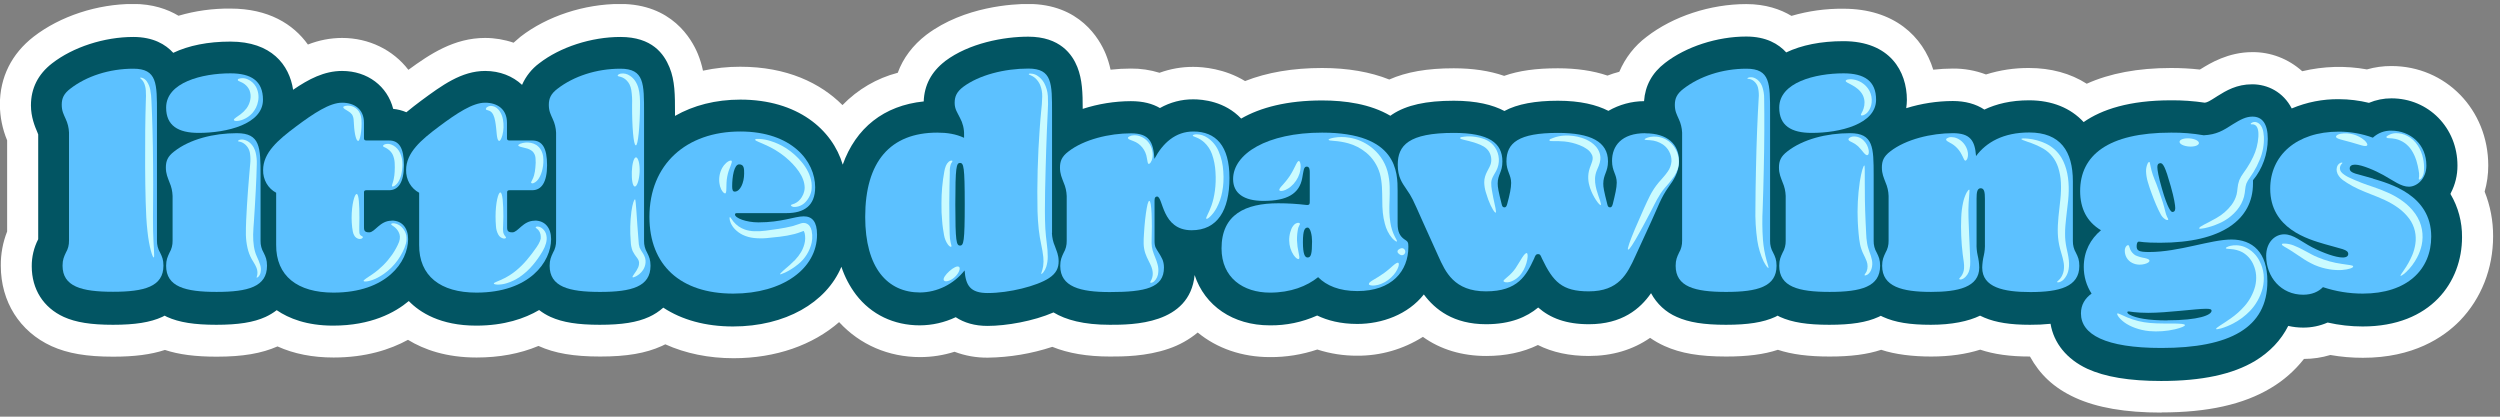 <svg width="306" height="51" viewBox="0 0 306 51" fill="none" xmlns="http://www.w3.org/2000/svg">
<rect x="0" y="0" width="306" height="51" fill="#808080" stroke="none"/>
<g clip-path="url(#clip0_53418_84070)">
<path d="M264.554 50.5C260.125 50.5 256.668 49.898 254 48.678C251.333 47.457 249.654 45.789 248.468 43.64C246.031 43.64 244.056 43.365 242.376 42.797C240.647 43.347 238.639 43.64 236.383 43.64C234.127 43.64 231.954 43.382 230.258 42.814C228.546 43.382 226.537 43.64 223.952 43.64C221.367 43.64 219.326 43.382 217.613 42.814C215.901 43.382 213.876 43.64 211.274 43.64C208.031 43.64 205.709 43.244 203.734 42.35C203.119 42.074 202.529 41.74 201.972 41.353C199.864 42.814 197.345 43.571 194.481 43.571C192.093 43.571 190.019 43.124 188.24 42.23C186.396 43.124 184.289 43.571 181.918 43.571C178.954 43.571 176.32 42.78 174.163 41.233C171.745 42.758 168.97 43.555 166.145 43.537C164.482 43.549 162.827 43.294 161.238 42.78C159.366 43.41 157.41 43.724 155.443 43.709C152.002 43.709 148.939 42.625 146.601 40.7C145.543 41.573 144.344 42.242 143.061 42.677C140.295 43.64 137.414 43.64 135.866 43.64C133.084 43.64 130.762 43.244 128.803 42.453C126.25 43.293 123.593 43.739 120.916 43.777C119.525 43.794 118.142 43.55 116.833 43.055C115.477 43.485 114.068 43.705 112.651 43.709C108.749 43.709 105.259 42.195 102.707 39.427C99.496 42.23 94.952 43.846 89.798 43.846C86.752 43.846 83.904 43.261 81.434 42.144L81.006 42.35C79.03 43.244 76.709 43.64 73.465 43.64C70.222 43.64 67.9 43.244 65.924 42.35H65.891C63.636 43.296 61.1 43.76 58.334 43.76C54.63 43.76 51.897 42.797 49.937 41.594C47.764 42.78 44.784 43.76 40.832 43.76C38.28 43.76 35.975 43.313 33.967 42.402C32.007 43.261 29.719 43.657 26.524 43.657C23.923 43.657 21.898 43.399 20.186 42.832C18.473 43.399 16.448 43.657 13.847 43.657C10.603 43.657 8.282 43.261 6.306 42.367C2.404 40.579 0.099 36.917 0.099 32.532C0.083 31.094 0.346 29.667 0.873 28.337V17.178C0.3 15.799 -0.003 14.314 -0.016 12.811C-0.016 9.458 1.416 6.587 4.116 4.489C7.36 1.979 11.92 0.483 16.317 0.483C18.687 0.483 20.498 1.119 21.849 1.927C23.916 1.322 26.056 1.026 28.204 1.05C32.847 1.05 35.893 2.942 37.688 5.452C39.024 4.922 40.44 4.648 41.87 4.644C45.179 4.644 48.126 6.123 49.987 8.547C52.621 6.621 55.585 4.644 59.371 4.644C60.557 4.644 61.736 4.841 62.862 5.228C63.136 4.976 63.422 4.73 63.718 4.489C66.962 1.979 71.522 0.483 75.918 0.483C82.225 0.483 84.661 4.764 85.419 6.604C85.689 7.264 85.899 7.949 86.044 8.65C87.545 8.326 89.073 8.165 90.605 8.169C96.318 8.169 100.418 10.163 103.118 12.863C104.993 10.934 107.331 9.568 109.885 8.908C110.544 7.103 111.729 5.538 113.376 4.266L113.425 4.231C118.052 0.758 124.094 0.483 125.839 0.483C132.145 0.483 134.582 4.764 135.339 6.604C135.592 7.226 135.791 7.87 135.932 8.53C136.758 8.437 137.588 8.391 138.418 8.392C139.605 8.382 140.787 8.555 141.925 8.908C143.253 8.423 144.651 8.179 146.058 8.186C147.26 8.186 149.878 8.392 152.397 9.922C155.097 8.856 158.258 8.323 161.831 8.323C164.959 8.323 167.725 8.805 170.047 9.733C172.138 8.805 174.69 8.358 177.934 8.358C180.255 8.358 182.33 8.667 184.108 9.286C185.902 8.65 188.01 8.358 190.677 8.358C192.949 8.358 194.991 8.65 196.753 9.252C197.226 9.067 197.71 8.912 198.202 8.788C198.931 7.075 200.085 5.597 201.544 4.506C204.787 1.996 209.348 0.5 213.744 0.5C216.115 0.5 217.926 1.136 219.276 1.944C221.344 1.339 223.484 1.044 225.632 1.068C231.822 1.068 235.362 4.438 236.63 8.53C237.423 8.44 238.22 8.395 239.017 8.392C240.403 8.377 241.781 8.622 243.084 9.114C244.793 8.577 246.569 8.31 248.353 8.323C251.02 8.323 253.424 8.977 255.416 10.249C258.232 8.977 261.689 8.323 265.723 8.323C266.905 8.321 268.087 8.384 269.263 8.512L269.411 8.427C270.498 7.756 272.721 6.38 275.684 6.38C277.924 6.36 280.095 7.192 281.793 8.719C284.392 8.097 287.084 8.021 289.712 8.495C290.689 8.217 291.697 8.078 292.709 8.083C299.36 8.083 304.563 13.43 304.563 20.256C304.566 21.339 304.416 22.416 304.119 23.454C304.813 25.185 305.166 27.045 305.156 28.922C305.156 32.876 303.707 36.539 301.106 39.238C299.08 41.319 295.376 43.794 289.218 43.794C287.883 43.796 286.55 43.681 285.234 43.451C284.185 43.769 283.099 43.931 282.007 43.932C280.877 45.368 279.504 46.574 277.956 47.491C274.614 49.503 270.218 50.483 264.554 50.483" fill="white"/>
<path d="M299.97 23.643C300.518 22.607 300.801 21.44 300.793 20.256C300.793 15.648 297.253 12.037 292.709 12.037C291.767 12.034 290.833 12.22 289.959 12.588C288.761 12.296 287.535 12.146 286.304 12.14C284.319 12.114 282.349 12.499 280.508 13.275C279.471 11.264 277.561 10.318 275.668 10.318C273.774 10.318 272.507 11.074 271.354 11.796L271.305 11.831C270.448 12.381 270.201 12.519 269.872 12.57C268.498 12.364 267.111 12.266 265.723 12.278C260.635 12.278 257.26 13.396 255.038 14.943C253.457 13.224 251.168 12.278 248.353 12.278C246.13 12.278 244.336 12.725 242.887 13.413C241.849 12.725 240.549 12.364 239.017 12.364C237.088 12.372 235.17 12.668 233.321 13.241C233.372 12.905 233.399 12.566 233.403 12.226C233.403 8.753 231.361 5.039 225.632 5.039C222.882 5.039 220.511 5.521 218.634 6.415C217.696 5.383 216.181 4.472 213.744 4.472C210.188 4.472 206.368 5.71 203.8 7.704C202.202 8.925 201.363 10.507 201.231 12.381C199.705 12.391 198.205 12.799 196.868 13.568C195.419 12.828 193.427 12.33 190.694 12.33C187.961 12.33 185.721 12.725 184.141 13.585C182.708 12.828 180.716 12.33 177.95 12.33C174.542 12.33 172.154 12.863 170.426 13.997L170.179 14.169C167.725 12.725 164.647 12.295 161.831 12.295C157.55 12.295 154.274 13.155 151.919 14.513C149.927 12.398 147.21 12.158 146.058 12.158C144.633 12.149 143.228 12.516 141.975 13.224C141.069 12.691 139.917 12.381 138.418 12.381C136.42 12.391 134.433 12.71 132.524 13.327C132.524 11.401 132.475 9.733 131.865 8.203C131.256 6.673 129.758 4.489 125.856 4.489C122.859 4.489 118.611 5.28 115.681 7.481L115.648 7.515C114.001 8.788 113.129 10.438 113.063 12.415C108.189 12.914 104.748 15.665 103.151 20.153C101.867 15.854 97.619 12.192 90.621 12.192C87.592 12.192 84.875 12.897 82.62 14.187V13.757C82.62 11.676 82.62 9.871 81.945 8.237C81.269 6.604 79.837 4.524 75.935 4.524C72.379 4.524 68.559 5.761 65.99 7.756C65.085 8.427 64.364 9.334 63.899 10.387C62.763 9.321 61.183 8.684 59.388 8.684C56.474 8.684 54.086 10.455 51.518 12.347C50.991 12.742 50.382 13.206 49.74 13.739C49.225 13.518 48.681 13.379 48.126 13.327C47.418 10.559 44.998 8.684 41.87 8.684C39.68 8.684 37.786 9.682 35.877 10.988C35.416 7.945 33.226 5.091 28.204 5.091C25.454 5.091 23.083 5.572 21.206 6.466C20.268 5.435 18.753 4.524 16.317 4.524C12.76 4.524 8.94 5.761 6.372 7.756C4.659 9.08 3.787 10.816 3.787 12.897C3.787 14.324 4.264 15.476 4.577 16.198L4.676 16.456V29.283C4.148 30.301 3.876 31.443 3.886 32.601C3.886 35.404 5.318 37.656 7.804 38.791C9.286 39.462 11.147 39.754 13.83 39.754C16.514 39.754 18.391 39.462 19.856 38.791L20.153 38.636L20.449 38.791C21.931 39.462 23.791 39.754 26.475 39.754C29.159 39.754 31.036 39.462 32.501 38.791C32.984 38.569 33.443 38.293 33.868 37.966C35.35 38.98 37.556 39.857 40.767 39.857C45.426 39.857 48.357 38.258 50.036 36.848C51.386 38.241 53.905 39.857 58.285 39.857C61.742 39.857 64.229 38.98 65.99 37.949C66.425 38.284 66.894 38.566 67.39 38.791C68.872 39.462 70.732 39.754 73.416 39.754C76.1 39.754 77.977 39.462 79.442 38.791C80.074 38.505 80.662 38.122 81.187 37.656C83.459 39.152 86.357 39.96 89.716 39.96C96.121 39.96 101.142 37.054 102.986 32.653C103.396 33.891 104.003 35.047 104.781 36.074C106.642 38.499 109.408 39.823 112.585 39.823C114.102 39.817 115.599 39.477 116.981 38.825C118.019 39.513 119.319 39.891 120.867 39.891C123.189 39.891 126.498 39.307 128.951 38.241C130.449 39.152 132.639 39.754 135.833 39.754C138.567 39.754 145.613 39.754 146.223 33.667C147.457 37.416 150.899 39.823 155.426 39.823C157.418 39.849 159.392 39.439 161.222 38.619C162.473 39.221 164.087 39.651 166.128 39.651C169.158 39.651 172.336 38.499 174.278 36.04C175.645 37.88 177.901 39.685 181.902 39.685C184.882 39.685 186.874 38.808 188.273 37.639C189.739 38.929 191.682 39.685 194.481 39.685C198.531 39.685 200.754 37.811 202.087 35.885C202.793 37.195 203.901 38.219 205.232 38.791C206.714 39.462 208.574 39.754 211.258 39.754C213.942 39.754 215.819 39.462 217.284 38.791L217.58 38.636L217.877 38.791C219.359 39.462 221.219 39.754 223.903 39.754C226.587 39.754 228.464 39.462 229.929 38.791L230.209 38.654L230.489 38.791C231.971 39.462 233.765 39.754 236.334 39.754C238.902 39.754 240.944 39.324 242.36 38.636L242.887 38.877C244.303 39.479 246.081 39.754 248.468 39.754C249.309 39.76 250.15 39.72 250.987 39.633C251.382 42.006 252.979 43.966 255.482 45.136C257.655 46.133 260.619 46.632 264.521 46.632C269.51 46.632 273.28 45.823 276.03 44.173C277.841 43.072 279.208 41.628 280.08 39.891C280.675 40.027 281.282 40.096 281.891 40.098C282.925 40.106 283.95 39.895 284.904 39.479C286.311 39.798 287.746 39.96 289.185 39.96C297.582 39.96 301.353 34.475 301.353 29.042C301.375 27.172 300.884 25.334 299.937 23.746" fill="#025563"/>
<path d="M19.214 29.472V13.825C19.214 10.232 19.247 8.409 16.316 8.409C13.386 8.409 10.587 9.321 8.611 10.851C7.821 11.453 7.557 12.02 7.557 12.811C7.557 13.602 7.788 13.98 8.035 14.548C8.282 15.067 8.423 15.636 8.446 16.215V29.455C8.458 29.97 8.327 30.478 8.068 30.916C7.837 31.415 7.656 31.776 7.656 32.515C7.656 35.077 9.978 35.713 13.83 35.713C17.683 35.713 20.005 35.077 20.005 32.515C20.005 31.776 19.84 31.415 19.593 30.916C19.334 30.478 19.203 29.97 19.214 29.455" fill="#5CC1FF"/>
<path d="M31.892 29.472V21.459C31.892 18.038 31.859 16.301 28.994 16.301C26.129 16.301 23.232 17.041 21.322 18.537C20.531 19.138 20.301 19.706 20.301 20.497C20.301 21.288 20.531 21.735 20.745 22.319C20.978 22.843 21.107 23.41 21.124 23.987V29.472C21.136 29.987 21.004 30.495 20.745 30.933C20.515 31.432 20.334 31.793 20.334 32.532C20.334 35.094 22.655 35.73 26.508 35.73C30.361 35.73 32.682 35.094 32.682 32.532C32.682 31.793 32.518 31.432 32.271 30.933C32.012 30.495 31.88 29.987 31.892 29.472Z" fill="#5CC1FF"/>
<path d="M24.318 16.267C27.759 16.267 32.188 15.201 32.188 12.209C32.188 9.888 30.723 8.977 28.204 8.977C24.763 8.977 20.334 10.077 20.334 13.172C20.334 15.373 21.799 16.267 24.318 16.267Z" fill="#5CC1FF"/>
<path d="M47.929 27.013C46.496 27.013 45.887 28.44 45.196 28.44C44.504 28.44 44.553 28.114 44.553 27.581V23.523C44.553 23.351 44.652 23.282 44.866 23.282H47.632C48.752 23.282 49.443 22.319 49.443 20.222C49.443 18.124 48.851 17.195 47.632 17.195H44.866C44.669 17.195 44.553 17.127 44.553 16.955V15.029C44.553 13.361 43.368 12.57 41.87 12.57C40.371 12.57 38.428 13.843 36.222 15.493C34.016 17.144 32.205 18.691 32.205 20.823C32.193 21.395 32.337 21.959 32.62 22.449C32.903 22.939 33.312 23.335 33.802 23.592V29.953C33.769 33.788 36.42 35.816 40.816 35.816C47.352 35.816 49.954 32.017 49.954 29.266C49.954 27.942 49.246 26.996 47.945 26.996" fill="#5CC1FF"/>
<path d="M65.447 27.013C64.015 27.013 63.405 28.44 62.714 28.44C62.022 28.44 62.072 28.114 62.072 27.581V23.523C62.072 23.351 62.171 23.282 62.385 23.282H65.151C66.27 23.282 66.962 22.319 66.962 20.222C66.962 18.124 66.385 17.195 65.151 17.195H62.368C62.171 17.195 62.055 17.127 62.055 16.955V15.029C62.055 13.361 60.87 12.57 59.372 12.57C57.873 12.57 55.931 13.843 53.724 15.493C51.518 17.144 49.707 18.691 49.707 20.823C49.695 21.395 49.839 21.959 50.122 22.449C50.404 22.939 50.814 23.335 51.304 23.592V29.953C51.271 33.788 53.922 35.816 58.318 35.816C64.854 35.816 67.456 32.017 67.456 29.266C67.456 27.942 66.748 26.996 65.447 26.996" fill="#5CC1FF"/>
<path d="M78.833 29.472V13.825C78.833 10.232 78.866 8.409 75.935 8.409C73.004 8.409 70.205 9.338 68.23 10.868C67.439 11.47 67.176 12.037 67.176 12.828C67.176 13.619 67.406 13.998 67.653 14.565C67.901 15.085 68.041 15.653 68.065 16.233V29.472C68.077 29.987 67.945 30.495 67.686 30.933C67.456 31.432 67.275 31.793 67.275 32.532C67.275 35.094 69.596 35.731 73.449 35.731C77.302 35.731 79.623 35.094 79.623 32.532C79.623 31.793 79.458 31.432 79.211 30.933C78.953 30.495 78.821 29.987 78.833 29.472Z" fill="#5CC1FF"/>
<path d="M98.376 26.48C97.257 26.48 95.692 27.219 92.828 27.219C91.329 27.219 89.963 26.686 89.963 26.257C89.963 26.119 90.062 26.085 90.243 26.085H96.269C98.409 26.085 99.776 25.191 99.776 22.921C99.776 19.757 96.944 16.095 90.605 16.095C84.003 16.095 79.491 20.118 79.491 26.549C79.491 32.446 83.278 35.937 89.749 35.937C95.808 35.937 100.006 32.876 100.006 28.715C100.006 27.151 99.43 26.48 98.376 26.48ZM89.617 22.818C89.617 21.649 89.848 20.118 90.473 20.118C91.099 20.118 91.082 20.686 91.082 21.253C91.082 22.354 90.605 23.454 89.93 23.454C89.683 23.454 89.617 23.213 89.617 22.818Z" fill="#5CC1FF"/>
<path d="M128.77 28.509V13.808C128.77 10.215 128.803 8.392 125.872 8.392C122.942 8.392 119.846 9.183 117.903 10.627C117.113 11.229 116.85 11.796 116.85 12.587C116.85 13.378 117.195 13.791 117.492 14.41C117.845 15.046 118.022 15.773 118.002 16.508V16.869C117.014 16.404 115.928 16.233 114.726 16.233C108.963 16.233 105.901 19.792 105.901 26.549C105.901 32.807 108.634 35.799 112.618 35.799C113.66 35.788 114.686 35.541 115.627 35.075C116.568 34.609 117.401 33.935 118.068 33.1C118.2 34.957 118.776 35.868 120.9 35.868C123.518 35.868 126.926 35.008 128.391 34.045C129.313 33.444 129.577 32.773 129.577 31.982C129.577 31.191 129.33 30.744 129.132 30.16C128.9 29.636 128.771 29.069 128.754 28.492L128.77 28.509ZM117.508 30.056C117.064 30.056 116.932 29.592 116.932 25.001C116.932 20.411 117.064 19.946 117.508 19.946C117.953 19.946 118.084 20.411 118.084 25.001C118.084 29.592 117.953 30.056 117.508 30.056Z" fill="#5CC1FF"/>
<path d="M146.074 16.095C143.868 16.095 142.32 17.522 141.3 19.448C141.168 17.35 140.658 16.319 138.435 16.319C135.817 16.319 132.672 17.058 130.762 18.554C129.972 19.155 129.741 19.723 129.741 20.514C129.741 21.305 129.972 21.752 130.186 22.336C130.419 22.86 130.547 23.427 130.565 24.004V29.489C130.576 30.004 130.445 30.512 130.186 30.951C129.955 31.449 129.774 31.81 129.774 32.55C129.774 35.111 132.228 35.748 135.833 35.748C140.229 35.748 142.469 35.215 142.469 32.756C142.469 31.896 142.156 31.483 141.826 30.933C141.497 30.383 141.316 30.263 141.316 29.472V24.52C141.316 24.159 141.448 24.056 141.629 24.056C142.386 24.056 142.172 28.182 145.86 28.182C149.022 28.182 150.487 25.724 150.487 21.786C150.487 17.849 148.824 16.095 146.058 16.095" fill="#5CC1FF"/>
<path d="M171.924 29.317C171.315 28.887 171.068 28.354 171.068 27.357V23.385C171.068 21.116 171.068 16.233 161.831 16.233C155.081 16.233 150.931 18.829 150.931 21.924C150.931 23.626 152.199 24.589 154.652 24.589C157.517 24.589 159.049 23.729 159.394 21.786C159.559 20.927 159.559 20.394 159.938 20.394C160.316 20.394 160.316 20.823 160.316 21.184V24.589C160.316 24.95 160.316 25.122 159.905 25.087C158.762 24.95 157.613 24.881 156.464 24.881C152.446 24.881 149.516 26.239 149.516 30.401C149.516 33.994 152.166 35.817 155.443 35.817C157.995 35.817 159.971 35.026 161.337 33.925C162.358 34.957 163.922 35.627 166.145 35.627C170.376 35.627 172.385 33.169 172.385 30.211C172.385 29.644 172.319 29.575 171.94 29.317H171.924ZM160.053 31.518C159.707 31.518 159.477 31.088 159.477 29.627C159.477 28.165 159.707 27.856 160.053 27.856C160.399 27.856 160.596 28.819 160.596 29.524C160.596 31.088 160.465 31.518 160.053 31.518Z" fill="#5CC1FF"/>
<path d="M201.396 16.301C198.465 16.301 197.313 17.866 197.313 19.688C197.313 20.978 197.889 21.322 197.889 22.354C197.889 22.99 197.691 23.815 197.411 24.95C197.345 25.191 197.28 25.38 197.066 25.38C196.852 25.38 196.786 25.242 196.72 24.95C196.308 23.316 196.242 22.921 196.242 22.491C196.242 21.356 196.819 21.03 196.819 19.757C196.819 17.333 194.678 16.267 190.694 16.267C185.886 16.267 184.388 17.47 184.388 19.757C184.388 20.961 184.964 21.391 184.964 22.388C184.964 22.99 184.799 23.815 184.487 24.95C184.421 25.191 184.355 25.38 184.141 25.38C183.927 25.38 183.861 25.242 183.795 24.95C183.416 23.454 183.318 22.921 183.318 22.457C183.318 21.356 183.894 21.098 183.894 19.757C183.894 17.488 182.231 16.267 177.934 16.267C172.418 16.267 171.084 17.797 171.084 20.153C171.084 21.683 171.628 22.388 172.138 23.144C172.846 24.176 172.846 24.21 174.147 27.133L176.057 31.363C176.913 33.255 177.967 35.662 181.885 35.662C185.804 35.662 186.825 33.702 187.78 31.638C187.911 31.311 187.977 31.105 188.257 31.105C188.537 31.105 188.57 31.277 188.734 31.638C190.101 34.492 191.188 35.662 194.464 35.662C198.136 35.662 199.173 33.53 200.161 31.363L202.104 27.133C202.96 25.276 203.289 24.21 204.244 22.869C204.82 22.078 205.512 21.098 205.512 19.706C205.512 17.642 204.08 16.318 201.396 16.318" fill="#5CC1FF"/>
<path d="M216.658 29.472V13.825C216.658 10.232 216.691 8.409 213.761 8.409C210.83 8.409 208.031 9.338 206.055 10.868C205.265 11.47 205.001 12.037 205.001 12.828C205.001 13.619 205.232 13.998 205.479 14.565C205.726 15.085 205.867 15.653 205.891 16.233V29.472C205.902 29.987 205.771 30.495 205.512 30.933C205.281 31.432 205.1 31.793 205.1 32.532C205.1 35.094 207.422 35.731 211.274 35.731C215.127 35.731 217.449 35.094 217.449 32.532C217.449 31.793 217.284 31.432 217.037 30.933C216.778 30.495 216.647 29.987 216.658 29.472Z" fill="#5CC1FF"/>
<path d="M229.336 29.472V21.459C229.336 18.038 229.303 16.301 226.438 16.301C223.574 16.301 220.676 17.041 218.766 18.537C217.976 19.138 217.745 19.706 217.745 20.497C217.745 21.288 217.976 21.735 218.19 22.319C218.422 22.843 218.551 23.41 218.568 23.987V29.472C218.58 29.987 218.449 30.495 218.19 30.933C217.959 31.432 217.778 31.793 217.778 32.532C217.778 35.094 220.1 35.73 223.952 35.73C227.805 35.73 230.127 35.094 230.127 32.532C230.127 31.793 229.962 31.432 229.715 30.933C229.456 30.495 229.325 29.987 229.336 29.472Z" fill="#5CC1FF"/>
<path d="M221.762 16.267C225.204 16.267 229.633 15.201 229.633 12.209C229.633 9.888 228.167 8.977 225.648 8.977C222.207 8.977 217.778 10.077 217.778 13.172C217.778 15.373 219.243 16.267 221.762 16.267Z" fill="#5CC1FF"/>
<path d="M253.72 29.472V22.199C253.72 18.502 252.189 16.215 248.369 16.215C245.208 16.215 243.117 17.419 241.866 19.104C241.734 17.213 241.158 16.301 239.034 16.301C236.416 16.301 233.271 17.041 231.361 18.537C230.571 19.138 230.341 19.706 230.341 20.497C230.341 21.288 230.571 21.735 230.785 22.319C231.018 22.843 231.147 23.41 231.164 23.987V29.472C231.176 29.987 231.044 30.495 230.785 30.933C230.555 31.432 230.374 31.793 230.374 32.532C230.374 35.094 232.827 35.73 236.367 35.73C239.643 35.73 242.261 35.163 242.261 32.739C242.249 32.234 242.183 31.732 242.063 31.243C241.957 30.764 241.912 30.273 241.932 29.781V24.314C241.932 23.574 241.998 23.041 242.442 23.041C242.887 23.041 242.953 23.574 242.953 24.314V29.799C242.972 30.29 242.928 30.781 242.821 31.26C242.702 31.749 242.636 32.251 242.623 32.756C242.623 35.18 245.241 35.748 248.518 35.748C252.058 35.748 254.511 35.111 254.511 32.55C254.511 31.81 254.346 31.449 254.099 30.951C253.84 30.512 253.709 30.004 253.72 29.489" fill="#5CC1FF"/>
<path d="M273.132 29.317C270.58 29.317 266.694 30.847 263.056 30.847C261.788 30.847 261.525 30.675 261.525 30.142C261.525 29.971 261.557 29.575 261.804 29.575C262.051 29.575 262.348 29.713 264.389 29.713C271.98 29.713 275.766 26.858 275.766 22.457V22.061C276.928 20.656 277.57 18.863 277.578 17.006C277.578 15.149 276.903 14.273 275.701 14.273C274.91 14.273 274.235 14.633 273.313 15.201C272.095 15.992 271.305 16.473 269.74 16.559C268.424 16.329 267.091 16.22 265.756 16.233C257.985 16.233 254.609 19.035 254.609 23.385C254.609 25.517 255.433 27.151 257.161 28.182C255.894 29.248 255.054 30.744 255.054 32.67C255.049 33.835 255.382 34.974 256.009 35.937C255.219 36.504 254.708 37.295 254.708 38.361C254.708 40.923 257.672 42.591 264.554 42.591C272.902 42.591 277.528 40.132 277.528 34.441C277.528 30.882 275.717 29.317 273.132 29.317ZM264.406 19.964C264.752 19.964 265.015 20.359 265.707 22.818C266.118 24.279 266.25 25.122 266.25 25.483C266.25 25.844 266.085 25.947 265.904 25.947C265.723 25.947 265.328 25.517 264.636 23.145C264.192 21.614 264.06 20.789 264.06 20.445C264.06 20.101 264.192 19.981 264.406 19.981V19.964ZM265.328 39.221C262.875 39.221 261.475 38.929 260.734 38.55C260.454 38.413 260.388 38.31 260.388 38.224C260.388 38.138 260.454 38.12 260.553 38.12C260.652 38.12 261.409 38.292 262.94 38.292C265.295 38.292 268.769 37.794 270.02 37.794C270.531 37.794 270.695 37.863 270.695 38.035C270.695 38.568 269.098 39.204 265.311 39.204" fill="#5CC1FF"/>
<path d="M290.47 21.855C288.494 21.253 287.605 21.253 287.605 20.617C287.605 20.325 287.835 20.153 288.247 20.153C289.103 20.153 290.766 20.892 291.721 21.425C292.989 22.13 293.894 22.852 294.849 22.852C295.804 22.852 296.99 21.924 296.99 20.256C296.99 17.694 295.047 15.992 292.692 15.992C291.863 15.97 291.057 16.277 290.437 16.852C289.103 16.365 287.7 16.115 286.288 16.112C281.035 16.112 277.874 19.07 277.874 23.093C277.874 28.01 282.534 29.283 284.559 29.884C286.584 30.486 287.424 30.521 287.424 31.088C287.424 31.329 287.226 31.518 286.749 31.518C285.925 31.518 284.394 30.985 283.027 30.28C281.661 29.575 280.739 28.681 279.586 28.681C278.434 28.681 277.38 29.678 277.38 31.312C277.38 33.942 279.224 36.074 281.908 36.074C282.962 36.074 283.785 35.713 284.328 35.146C285.904 35.671 287.548 35.938 289.202 35.937C294.652 35.937 297.582 32.979 297.582 28.956C297.582 23.832 292.445 22.474 290.47 21.872" fill="#5CC1FF"/>
<path d="M18.803 31.501C18.687 31.535 18.259 30.314 18.045 28.268C17.93 27.254 17.864 26.033 17.831 24.692C17.798 23.351 17.765 21.872 17.765 20.325C17.749 17.23 17.782 14.427 17.848 12.398C17.876 11.957 17.876 11.515 17.848 11.074C17.829 10.76 17.757 10.451 17.634 10.163C17.558 9.985 17.446 9.826 17.304 9.699C17.206 9.613 17.14 9.561 17.156 9.527C17.173 9.493 17.255 9.475 17.403 9.527C17.629 9.604 17.826 9.754 17.963 9.957C18.176 10.264 18.322 10.616 18.391 10.988C18.48 11.453 18.529 11.925 18.539 12.398C18.638 14.427 18.72 17.23 18.737 20.325C18.753 21.872 18.753 23.351 18.737 24.692C18.72 26.033 18.72 27.237 18.737 28.234C18.786 30.246 18.951 31.484 18.819 31.518" fill="#CAFBFF"/>
<path d="M28.632 14.668C28.599 14.53 28.978 14.341 29.455 13.98C29.727 13.775 29.971 13.532 30.18 13.258C30.413 12.94 30.571 12.569 30.641 12.175C30.714 11.8 30.679 11.412 30.542 11.057C30.412 10.764 30.214 10.51 29.966 10.318C29.521 9.974 29.126 9.957 29.11 9.802C29.093 9.647 29.192 9.647 29.406 9.596C29.705 9.536 30.015 9.572 30.295 9.699C30.729 9.881 31.094 10.207 31.332 10.627C31.615 11.155 31.708 11.771 31.596 12.364C31.497 12.934 31.239 13.46 30.855 13.877C30.552 14.2 30.188 14.452 29.785 14.617C29.523 14.73 29.244 14.794 28.961 14.806C28.764 14.806 28.648 14.754 28.632 14.702" fill="#CAFBFF"/>
<path d="M31.415 33.994C31.365 33.942 31.53 33.736 31.513 33.34C31.503 33.094 31.441 32.854 31.332 32.636C31.217 32.361 31.019 32.085 30.805 31.707C30.572 31.283 30.4 30.825 30.295 30.349C30.175 29.819 30.109 29.277 30.097 28.733C30.081 28.165 30.114 27.581 30.13 26.979L30.229 25.139C30.311 23.884 30.394 22.68 30.492 21.597L30.624 20.067C30.669 19.655 30.663 19.239 30.608 18.829C30.575 18.549 30.479 18.281 30.327 18.048C30.175 17.815 29.972 17.622 29.735 17.488C29.602 17.412 29.457 17.36 29.307 17.333C29.192 17.316 29.126 17.299 29.126 17.264C29.126 17.23 29.175 17.178 29.291 17.127C29.477 17.063 29.677 17.057 29.867 17.109C30.169 17.18 30.448 17.335 30.674 17.556C30.815 17.693 30.937 17.849 31.036 18.021C31.143 18.215 31.226 18.423 31.283 18.64C31.399 19.111 31.449 19.598 31.431 20.084C31.415 20.583 31.398 21.098 31.382 21.649C31.332 22.732 31.283 23.935 31.201 25.191L31.085 27.03C31.036 27.615 31.003 28.182 30.986 28.698C30.97 29.747 31.102 30.658 31.415 31.346C31.581 31.691 31.724 32.047 31.843 32.412C31.939 32.717 31.956 33.043 31.892 33.358C31.852 33.561 31.755 33.746 31.612 33.891C31.513 33.977 31.431 33.994 31.415 33.977" fill="#CAFBFF"/>
<path d="M43.812 17.23C43.681 17.23 43.566 16.938 43.467 16.473C43.414 16.2 43.376 15.925 43.352 15.648C43.319 15.338 43.319 14.977 43.286 14.685C43.276 14.448 43.208 14.217 43.088 14.014C42.962 13.851 42.805 13.716 42.627 13.619L42.182 13.344C42.067 13.258 42.018 13.189 42.018 13.12C42.018 13.052 42.1 13 42.248 12.966C42.443 12.922 42.644 12.916 42.841 12.948C43.175 12.998 43.485 13.154 43.73 13.396C43.888 13.556 44.011 13.749 44.092 13.963C44.17 14.167 44.22 14.381 44.241 14.599C44.258 14.788 44.263 14.977 44.257 15.166C44.257 15.338 44.241 15.493 44.241 15.665C44.221 15.942 44.188 16.217 44.142 16.49C44.059 16.972 43.944 17.264 43.812 17.264" fill="#CAFBFF"/>
<path d="M47.995 22.818C47.912 22.698 48.093 22.422 48.192 21.924C48.254 21.63 48.292 21.331 48.307 21.03C48.33 20.658 48.33 20.284 48.307 19.912C48.288 19.579 48.21 19.253 48.077 18.949C47.963 18.714 47.8 18.508 47.599 18.348C47.459 18.228 47.304 18.13 47.138 18.055C47.007 18.004 46.908 17.969 46.891 17.883C46.875 17.797 46.941 17.729 47.122 17.66C47.377 17.583 47.648 17.595 47.896 17.694C48.272 17.838 48.595 18.103 48.818 18.451C49.069 18.858 49.217 19.326 49.246 19.809C49.275 20.252 49.247 20.697 49.163 21.133C49.102 21.502 48.979 21.857 48.801 22.182C48.68 22.413 48.504 22.608 48.291 22.749C48.143 22.835 48.027 22.852 47.978 22.801" fill="#CAFBFF"/>
<path d="M44.405 28.973C44.415 28.992 44.419 29.015 44.416 29.036C44.413 29.058 44.403 29.078 44.389 29.094C44.34 29.162 44.27 29.211 44.191 29.231C44.066 29.265 43.934 29.259 43.812 29.214L43.598 29.094C43.523 29.036 43.456 28.966 43.401 28.887C43.296 28.726 43.223 28.545 43.187 28.354C43.15 28.178 43.123 28 43.104 27.821C43.062 27.439 43.04 27.054 43.039 26.669C43.039 25.019 43.401 23.712 43.664 23.746C43.928 23.781 43.993 25.087 43.993 26.669C43.993 27.065 43.993 27.443 43.977 27.787V28.251C43.972 28.349 43.978 28.447 43.993 28.543C44.015 28.662 44.08 28.767 44.175 28.836C44.257 28.904 44.339 28.904 44.389 28.973" fill="#CAFBFF"/>
<path d="M44.504 34.407C44.455 34.269 44.948 34.011 45.656 33.513C46.561 32.882 47.352 32.09 47.994 31.174C48.173 30.915 48.338 30.645 48.488 30.366C48.628 30.118 48.749 29.86 48.851 29.592C48.928 29.384 48.961 29.162 48.949 28.939C48.933 28.745 48.877 28.558 48.785 28.389C48.642 28.118 48.439 27.888 48.192 27.718C48.011 27.581 47.879 27.529 47.879 27.443C47.879 27.357 48.027 27.305 48.307 27.34C48.711 27.413 49.075 27.64 49.328 27.976C49.522 28.213 49.658 28.497 49.723 28.801C49.787 29.15 49.77 29.51 49.674 29.85C49.579 30.184 49.452 30.506 49.295 30.813C48.575 32.274 47.403 33.438 45.969 34.114C45.113 34.493 44.537 34.51 44.504 34.389" fill="#CAFBFF"/>
<path d="M61.067 17.23C60.936 17.213 60.853 16.92 60.804 16.456C60.755 15.992 60.722 15.407 60.606 14.805C60.562 14.544 60.484 14.289 60.376 14.049C60.335 13.963 60.286 13.882 60.228 13.808C60.18 13.749 60.125 13.697 60.063 13.653C59.957 13.582 59.84 13.529 59.717 13.499C59.618 13.464 59.52 13.464 59.487 13.396C59.454 13.327 59.47 13.241 59.602 13.12C59.7 13.051 59.81 13.003 59.926 12.979C60.042 12.956 60.161 12.957 60.277 12.983C60.442 13.011 60.599 13.076 60.738 13.172C60.891 13.278 61.025 13.412 61.133 13.568C61.35 13.885 61.496 14.249 61.561 14.633C61.679 15.267 61.656 15.919 61.495 16.542C61.364 17.006 61.216 17.264 61.084 17.247" fill="#CAFBFF"/>
<path d="M65.019 22.388C64.986 22.319 65.035 22.233 65.118 22.078C65.221 21.888 65.304 21.686 65.365 21.477C65.449 21.162 65.504 20.84 65.529 20.514C65.578 20.12 65.583 19.722 65.546 19.327C65.521 19.009 65.379 18.714 65.151 18.502C64.922 18.323 64.657 18.2 64.377 18.141L63.702 17.969C63.537 17.918 63.438 17.866 63.438 17.797C63.438 17.728 63.521 17.66 63.685 17.591C64.103 17.439 64.551 17.404 64.986 17.488C65.219 17.53 65.442 17.618 65.645 17.746C65.882 17.9 66.08 18.112 66.221 18.365C66.36 18.619 66.45 18.899 66.484 19.19C66.541 19.684 66.513 20.185 66.402 20.669C66.326 21.071 66.181 21.455 65.974 21.803C65.829 22.055 65.617 22.258 65.365 22.388C65.184 22.474 65.068 22.457 65.035 22.388" fill="#CAFBFF"/>
<path d="M61.94 29.077C61.94 29.145 61.841 29.214 61.644 29.197C61.511 29.172 61.385 29.118 61.274 29.038C61.163 28.958 61.07 28.854 61.002 28.733C60.82 28.408 60.719 28.042 60.705 27.667C60.672 27.306 60.656 26.91 60.656 26.497C60.656 24.847 60.985 23.523 61.248 23.557C61.512 23.592 61.611 24.898 61.611 26.515C61.611 26.91 61.594 27.306 61.578 27.649C61.551 27.907 61.557 28.167 61.594 28.423C61.625 28.573 61.687 28.714 61.775 28.836C61.841 28.939 61.923 28.991 61.923 29.059" fill="#CAFBFF"/>
<path d="M60.442 34.716C60.425 34.561 61.002 34.441 61.792 34.028C62.256 33.786 62.697 33.498 63.109 33.169C63.61 32.763 64.073 32.308 64.492 31.81C64.92 31.306 65.321 30.778 65.694 30.229C65.849 30.009 65.982 29.773 66.089 29.523C66.131 29.424 66.164 29.32 66.188 29.214V29.059C66.191 29.014 66.191 28.968 66.188 28.922C66.183 28.755 66.144 28.59 66.073 28.44C66.021 28.319 65.948 28.208 65.859 28.114C65.71 27.959 65.562 27.907 65.562 27.838C65.562 27.77 65.727 27.667 66.04 27.77C66.253 27.856 66.442 27.997 66.589 28.181C66.736 28.364 66.836 28.584 66.879 28.819C66.896 28.898 66.907 28.978 66.912 29.059C66.916 29.139 66.916 29.22 66.912 29.3C66.901 29.463 66.874 29.624 66.83 29.781C66.738 30.108 66.605 30.42 66.435 30.71C66.077 31.334 65.663 31.921 65.2 32.464C64.732 33.018 64.195 33.503 63.603 33.908C63.114 34.24 62.582 34.495 62.022 34.664C61.649 34.783 61.26 34.842 60.87 34.836C60.59 34.819 60.442 34.768 60.442 34.699" fill="#CAFBFF"/>
<path d="M77.812 17.78C77.549 17.78 77.351 15.545 77.368 12.811C77.394 12.207 77.36 11.602 77.269 11.006C77.228 10.773 77.156 10.547 77.055 10.335C76.965 10.157 76.848 9.994 76.709 9.854C76.503 9.64 76.248 9.486 75.968 9.407C75.77 9.355 75.622 9.338 75.606 9.269C75.589 9.2 75.688 9.08 75.968 9.011C76.372 8.944 76.785 9.042 77.121 9.286C77.359 9.444 77.566 9.648 77.73 9.888C77.915 10.159 78.054 10.462 78.141 10.782C78.322 11.435 78.339 12.14 78.339 12.828C78.322 15.579 78.092 17.797 77.829 17.797" fill="#CAFBFF"/>
<path d="M77.697 22.835C77.433 22.801 77.302 21.993 77.334 21.03C77.367 20.067 77.581 19.259 77.845 19.259C78.108 19.259 78.339 20.067 78.289 21.064C78.24 22.061 77.96 22.852 77.697 22.835Z" fill="#CAFBFF"/>
<path d="M77.433 33.942C77.384 33.891 77.466 33.753 77.614 33.547C77.817 33.289 77.988 33.006 78.125 32.705C78.198 32.526 78.232 32.332 78.224 32.137C78.203 31.933 78.122 31.741 77.993 31.587C77.78 31.32 77.592 31.032 77.433 30.727C77.29 30.355 77.212 29.959 77.203 29.558C77.098 28.332 77.126 27.098 77.285 25.878C77.417 24.95 77.614 24.383 77.73 24.4C77.845 24.417 77.927 26.704 78.158 29.472C78.161 29.758 78.205 30.042 78.289 30.314C78.421 30.577 78.57 30.829 78.734 31.071C78.832 31.232 78.909 31.405 78.965 31.587C79.014 31.771 79.031 31.964 79.014 32.154C78.988 32.468 78.886 32.77 78.718 33.031C78.59 33.227 78.435 33.401 78.257 33.547C78.128 33.652 77.99 33.744 77.845 33.822C77.614 33.942 77.466 33.977 77.433 33.925" fill="#CAFBFF"/>
<path d="M88.81 23.66C88.695 23.729 88.465 23.557 88.267 23.162C88.156 22.924 88.084 22.668 88.053 22.405C87.97 21.763 88.092 21.111 88.399 20.548C88.525 20.322 88.687 20.119 88.876 19.946C89.206 19.654 89.485 19.602 89.551 19.689C89.617 19.774 89.535 20.032 89.403 20.359C89.271 20.686 89.271 20.72 89.189 20.926C89.039 21.387 88.95 21.867 88.926 22.354C88.909 22.577 88.909 22.783 88.909 22.973C88.909 23.162 88.909 23.591 88.794 23.66" fill="#CAFBFF"/>
<path d="M96.796 25.122C96.812 25.053 96.993 25.019 97.257 24.916C97.616 24.756 97.92 24.486 98.129 24.142C98.275 23.917 98.381 23.666 98.442 23.402C98.459 23.334 98.459 23.265 98.475 23.196C98.492 23.127 98.492 23.058 98.492 22.973C98.489 22.811 98.472 22.65 98.442 22.491C98.327 21.838 97.948 21.15 97.421 20.514C96.919 19.912 96.35 19.375 95.725 18.915C95.206 18.533 94.655 18.199 94.079 17.918C93.091 17.436 92.416 17.247 92.433 17.109C92.449 16.972 92.63 17.006 92.959 17.006C93.424 17.032 93.883 17.119 94.326 17.264C94.991 17.469 95.628 17.764 96.219 18.141C96.948 18.613 97.603 19.198 98.162 19.878C98.755 20.6 99.216 21.477 99.331 22.371C99.357 22.587 99.362 22.806 99.348 23.024C99.348 23.127 99.315 23.248 99.315 23.351C99.293 23.455 99.265 23.559 99.233 23.66C99.117 24.017 98.932 24.345 98.689 24.623C98.522 24.827 98.319 24.994 98.09 25.115C97.861 25.236 97.611 25.308 97.356 25.328H97.125L96.96 25.277C96.878 25.242 96.829 25.208 96.845 25.173" fill="#CAFBFF"/>
<path d="M95.479 33.581C95.446 33.53 95.627 33.34 95.956 33.048C96.433 32.661 96.889 32.248 97.323 31.81C97.606 31.516 97.855 31.187 98.064 30.83C98.291 30.439 98.447 30.008 98.525 29.558C98.56 29.325 98.566 29.087 98.541 28.853C98.531 28.655 98.481 28.461 98.393 28.285H98.311L98.129 28.354C97.838 28.467 97.541 28.565 97.24 28.646C96.654 28.793 96.061 28.902 95.462 28.973L93.816 29.145C93.3 29.19 92.782 29.184 92.268 29.128C91.802 29.078 91.346 28.95 90.918 28.75C90.564 28.579 90.241 28.346 89.963 28.062C89.753 27.848 89.581 27.598 89.453 27.323C89.255 26.858 89.288 26.583 89.337 26.566C89.387 26.549 89.502 26.79 89.765 27.116C90.138 27.57 90.622 27.909 91.165 28.096C91.538 28.221 91.926 28.291 92.317 28.303C92.785 28.319 93.253 28.296 93.717 28.234L95.314 28.01C95.857 27.924 96.434 27.821 96.977 27.684L97.784 27.426L98.031 27.34C98.143 27.306 98.259 27.289 98.376 27.288C98.517 27.288 98.656 27.322 98.781 27.388C98.907 27.454 99.016 27.549 99.101 27.666C99.222 27.84 99.307 28.04 99.348 28.251C99.382 28.415 99.404 28.582 99.414 28.75C99.435 29.072 99.413 29.396 99.348 29.712C99.106 30.744 98.538 31.659 97.734 32.309C97.234 32.727 96.687 33.079 96.104 33.358C95.693 33.547 95.462 33.616 95.429 33.564" fill="#CAFBFF"/>
<path d="M116.422 30.194C116.372 30.245 116.208 30.177 116.026 29.936C115.782 29.591 115.619 29.19 115.549 28.767C115.5 28.509 115.45 28.234 115.417 27.959C115.384 27.684 115.335 27.357 115.318 27.03C115.253 26.377 115.22 25.655 115.236 24.881C115.232 23.577 115.348 22.276 115.582 20.995C115.621 20.753 115.687 20.516 115.779 20.29C115.854 20.106 115.966 19.942 116.109 19.809C116.201 19.724 116.316 19.67 116.438 19.654C116.52 19.654 116.57 19.671 116.586 19.706C116.603 19.74 116.487 19.86 116.389 20.067C116.279 20.392 116.234 20.737 116.257 21.081C116.24 22.061 116.191 23.402 116.191 24.881C116.191 25.62 116.191 26.325 116.208 26.979L116.24 28.681C116.244 29.04 116.288 29.398 116.372 29.747C116.438 29.988 116.487 30.142 116.438 30.194" fill="#CAFBFF"/>
<path d="M127.453 33.547C127.387 33.495 127.585 33.203 127.683 32.584C127.735 32.214 127.741 31.838 127.7 31.466C127.644 30.963 127.561 30.464 127.453 29.971C127.316 29.341 127.212 28.704 127.14 28.062C127.058 27.374 127.025 26.635 126.992 25.861C126.959 24.314 126.959 22.629 127.008 20.841C127.058 19.052 127.14 17.367 127.255 15.837C127.305 15.063 127.371 14.341 127.436 13.653C127.51 13.043 127.554 12.429 127.568 11.814C127.579 11.337 127.495 10.863 127.321 10.421C127.181 10.091 126.973 9.797 126.712 9.561C126.267 9.183 125.905 9.166 125.922 9.08C125.938 8.994 126.004 9.011 126.185 9.011C126.446 9.019 126.701 9.096 126.926 9.235C127.286 9.456 127.587 9.77 127.799 10.146C128.067 10.642 128.224 11.194 128.26 11.762C128.294 12.409 128.289 13.059 128.243 13.705L128.144 15.872C128.078 17.402 128.029 19.087 127.98 20.841C127.93 22.594 127.897 24.297 127.897 25.81C127.897 26.566 127.914 27.288 127.947 27.959C127.98 28.63 128.062 29.231 128.128 29.816C128.204 30.345 128.243 30.88 128.243 31.415C128.248 31.835 128.186 32.253 128.062 32.653C127.982 32.903 127.859 33.136 127.7 33.341C127.585 33.478 127.502 33.53 127.486 33.513" fill="#CAFBFF"/>
<path d="M117.393 32.67C117.591 32.842 117.377 33.461 116.833 33.942C116.29 34.424 115.681 34.544 115.532 34.321C115.384 34.097 115.73 33.616 116.208 33.186C116.685 32.756 117.179 32.498 117.393 32.67Z" fill="#CAFBFF"/>
<path d="M140.592 20.067C140.46 20.015 140.46 19.723 140.378 19.345C140.311 18.872 140.12 18.427 139.827 18.06C139.533 17.693 139.149 17.417 138.715 17.264C138.369 17.127 138.106 17.058 138.073 16.92C138.04 16.783 138.122 16.783 138.237 16.697C138.417 16.605 138.614 16.558 138.814 16.559C139.107 16.553 139.399 16.612 139.67 16.731C140.012 16.878 140.316 17.11 140.554 17.406C140.792 17.703 140.957 18.055 141.036 18.433C141.103 18.733 141.109 19.043 141.053 19.345C141.019 19.55 140.94 19.744 140.822 19.912C140.74 20.032 140.641 20.067 140.592 20.05" fill="#CAFBFF"/>
<path d="M140.789 34.579C140.756 34.51 140.855 34.407 140.954 34.2C141.077 33.915 141.123 33.6 141.086 33.289C141.065 33.076 141.015 32.868 140.937 32.67C140.855 32.447 140.723 32.189 140.592 31.931C140.432 31.627 140.295 31.311 140.18 30.985C140.057 30.608 139.99 30.214 139.983 29.816C139.966 29.42 139.999 29.059 140.015 28.733C140.032 28.406 140.065 28.062 140.081 27.753C140.131 27.134 140.197 26.566 140.262 26.102C140.394 25.174 140.526 24.589 140.674 24.589C140.822 24.589 140.905 25.191 140.954 26.119C140.97 26.583 140.987 27.151 140.987 27.77C140.987 28.079 140.987 28.406 140.97 28.75C140.954 29.094 140.954 29.438 140.954 29.764C140.959 30.067 141.003 30.368 141.086 30.658C141.175 30.95 141.28 31.237 141.399 31.518C141.517 31.802 141.616 32.096 141.695 32.395C141.773 32.685 141.801 32.988 141.777 33.289C141.768 33.511 141.717 33.728 141.627 33.929C141.536 34.13 141.408 34.31 141.25 34.458C141.003 34.647 140.822 34.647 140.806 34.579" fill="#CAFBFF"/>
<path d="M147.655 26.773C147.54 26.669 147.951 26.119 148.297 25.122C148.643 24.125 148.89 22.68 148.775 21.047C148.737 20.301 148.593 19.565 148.347 18.863C148.149 18.315 147.827 17.825 147.408 17.436C147.118 17.168 146.783 16.959 146.42 16.817C146.157 16.714 145.992 16.663 145.992 16.594C145.992 16.525 146.157 16.439 146.486 16.439C146.955 16.449 147.412 16.598 147.803 16.869C148.395 17.266 148.864 17.833 149.153 18.502C149.49 19.283 149.685 20.123 149.73 20.978C149.765 21.413 149.771 21.849 149.746 22.285C149.726 22.689 149.676 23.092 149.598 23.488C149.473 24.169 149.245 24.825 148.923 25.431C148.708 25.843 148.43 26.215 148.1 26.532C147.869 26.755 147.704 26.824 147.655 26.773Z" fill="#CAFBFF"/>
<path d="M158.966 19.706C159.098 19.706 159.213 19.981 159.197 20.445C159.189 20.714 159.145 20.98 159.065 21.236C158.862 21.865 158.491 22.42 157.995 22.835C157.795 23.005 157.573 23.144 157.336 23.248C156.925 23.42 156.645 23.402 156.595 23.282C156.546 23.162 156.711 22.938 156.974 22.663L157.402 22.165C157.55 21.975 157.715 21.769 157.863 21.546C158.011 21.322 158.143 21.081 158.258 20.875L158.555 20.29C158.719 19.947 158.851 19.706 158.983 19.706" fill="#CAFBFF"/>
<path d="M170.985 29.558C170.953 29.61 170.706 29.489 170.393 29.145C169.967 28.637 169.662 28.03 169.504 27.374C169.385 26.935 169.302 26.487 169.257 26.033C169.207 25.552 169.191 25.036 169.191 24.503C169.174 23.454 169.191 22.302 168.894 21.236C168.599 20.232 168.02 19.344 167.232 18.691C166.58 18.152 165.829 17.76 165.025 17.539C164.459 17.385 163.88 17.288 163.296 17.247C162.885 17.213 162.638 17.195 162.621 17.11C162.605 17.023 162.835 16.938 163.28 16.852C163.901 16.744 164.536 16.744 165.157 16.852C166.11 17.002 167.014 17.391 167.791 17.986C168.255 18.338 168.666 18.762 169.01 19.241C169.38 19.765 169.659 20.353 169.833 20.978C169.994 21.589 170.082 22.219 170.096 22.852C170.113 23.454 170.096 24.004 170.08 24.537C170.063 25.07 170.047 25.552 170.063 25.999C170.075 26.414 170.114 26.827 170.179 27.237C170.265 27.825 170.443 28.394 170.706 28.922C170.903 29.3 171.035 29.506 170.985 29.558Z" fill="#CAFBFF"/>
<path d="M171.446 31.209C171.333 31.166 171.231 31.095 171.15 31.002C171.115 30.973 171.087 30.936 171.07 30.892C171.053 30.849 171.046 30.802 171.051 30.756C171.056 30.709 171.072 30.665 171.098 30.627C171.124 30.589 171.159 30.558 171.199 30.538C171.295 30.459 171.408 30.406 171.529 30.383C171.591 30.373 171.655 30.377 171.716 30.397C171.776 30.416 171.831 30.45 171.877 30.495C171.923 30.54 171.959 30.596 171.981 30.658C172.003 30.72 172.011 30.786 172.004 30.852C171.998 30.918 171.977 30.981 171.943 31.037C171.909 31.093 171.863 31.14 171.81 31.174C171.756 31.209 171.695 31.23 171.632 31.236C171.569 31.242 171.505 31.232 171.446 31.209Z" fill="#CAFBFF"/>
<path d="M167.561 34.751C167.544 34.613 167.758 34.458 168.104 34.252C168.45 34.045 168.894 33.788 169.355 33.461C169.816 33.134 170.212 32.773 170.508 32.515C170.804 32.257 171.035 32.103 171.15 32.171C171.265 32.24 171.249 32.532 171.035 32.962C170.914 33.204 170.765 33.43 170.59 33.633C170.169 34.132 169.638 34.515 169.043 34.751C168.799 34.846 168.544 34.91 168.285 34.94C167.841 34.991 167.561 34.905 167.544 34.768" fill="#CAFBFF"/>
<path d="M158.983 31.69C158.884 31.776 158.621 31.621 158.341 31.226C157.997 30.704 157.808 30.088 157.797 29.455C157.79 29.106 157.834 28.758 157.929 28.423C157.969 28.276 158.018 28.133 158.077 27.993C158.138 27.857 158.215 27.73 158.308 27.615C158.444 27.428 158.645 27.304 158.867 27.271C159.032 27.271 159.114 27.34 159.114 27.409C159.114 27.477 159.049 27.546 159.016 27.632C158.959 27.741 158.914 27.856 158.884 27.976C158.862 28.067 158.846 28.158 158.835 28.251C158.818 28.354 158.802 28.492 158.785 28.612C158.757 28.886 158.746 29.162 158.752 29.437C158.773 29.942 158.839 30.442 158.95 30.933C159.032 31.329 159.098 31.604 158.983 31.69Z" fill="#CAFBFF"/>
<path d="M183.087 26.033C182.972 26.085 182.56 25.5 182.149 24.4C182.05 24.125 181.951 23.815 181.852 23.488C181.74 23.109 181.679 22.716 181.671 22.319C181.67 22.08 181.703 21.843 181.77 21.614C181.837 21.394 181.926 21.181 182.033 20.978C182.231 20.6 182.428 20.273 182.494 19.964C182.562 19.638 182.545 19.3 182.445 18.984C182.354 18.686 182.189 18.419 181.967 18.21C181.539 17.797 180.914 17.608 180.42 17.436C179.415 17.127 178.74 17.075 178.724 16.92C178.707 16.766 178.889 16.783 179.201 16.731C179.65 16.673 180.104 16.678 180.551 16.748C180.864 16.791 181.172 16.86 181.473 16.955C181.849 17.07 182.2 17.257 182.511 17.505C182.883 17.822 183.163 18.24 183.32 18.714C183.477 19.188 183.505 19.698 183.4 20.187C183.344 20.439 183.256 20.683 183.136 20.909C183.021 21.116 182.922 21.305 182.824 21.459C182.739 21.607 182.667 21.763 182.61 21.924C182.562 22.062 182.535 22.207 182.527 22.354C182.52 22.671 182.547 22.988 182.61 23.299C182.659 23.626 182.725 23.918 182.774 24.193C183.005 25.277 183.186 25.964 183.071 26.033" fill="#CAFBFF"/>
<path d="M195.946 25.105C195.897 25.139 195.748 25.019 195.534 24.744C195.247 24.356 195.004 23.935 194.81 23.488C194.667 23.169 194.556 22.835 194.481 22.491C194.391 22.074 194.374 21.643 194.431 21.219C194.464 20.99 194.519 20.765 194.596 20.548L194.81 19.964C194.874 19.804 194.918 19.637 194.942 19.465C194.957 19.32 194.94 19.173 194.892 19.035C194.758 18.721 194.541 18.453 194.267 18.262C193.976 18.053 193.661 17.885 193.328 17.763C192.735 17.53 192.115 17.38 191.484 17.316C190.397 17.213 189.689 17.35 189.656 17.195C189.623 17.041 189.788 17.006 190.101 16.886C190.545 16.717 191.012 16.619 191.484 16.594C192.196 16.557 192.91 16.65 193.591 16.869C194.011 16.995 194.411 17.186 194.777 17.436C194.982 17.578 195.17 17.746 195.337 17.935C195.521 18.146 195.666 18.391 195.765 18.657C195.872 18.941 195.911 19.248 195.88 19.551C195.848 19.811 195.782 20.066 195.682 20.308L195.436 20.892C195.371 21.053 195.321 21.22 195.287 21.391C195.156 22.044 195.271 22.698 195.419 23.248C195.567 23.798 195.748 24.245 195.847 24.554C195.946 24.864 195.979 25.07 195.929 25.105" fill="#CAFBFF"/>
<path d="M199.272 30.555C199.156 30.486 199.486 29.541 200.111 28.045C200.424 27.305 200.819 26.428 201.247 25.448C201.478 24.967 201.692 24.451 201.972 23.918C202.261 23.358 202.609 22.833 203.009 22.354C203.421 21.872 203.816 21.459 204.112 21.03C204.391 20.659 204.558 20.21 204.59 19.74C204.601 19.312 204.498 18.89 204.293 18.519C204.11 18.189 203.856 17.907 203.553 17.694C203.078 17.379 202.534 17.195 201.972 17.161C201.56 17.127 201.313 17.144 201.297 17.075C201.28 17.006 201.494 16.869 201.955 16.765C202.238 16.711 202.526 16.7 202.812 16.731C203.196 16.774 203.57 16.89 203.915 17.075C204.382 17.332 204.774 17.715 205.052 18.183C205.33 18.652 205.483 19.189 205.495 19.74C205.5 20.067 205.45 20.393 205.347 20.703C205.242 21.013 205.098 21.308 204.919 21.58C204.563 22.08 204.178 22.556 203.767 23.007C203.026 23.867 202.565 24.915 202.071 25.861C201.577 26.807 201.132 27.649 200.737 28.354C199.963 29.764 199.42 30.607 199.305 30.538" fill="#CAFBFF"/>
<path d="M186.874 30.968C186.989 31.019 187.022 31.312 186.94 31.759C186.832 32.353 186.601 32.917 186.265 33.409C185.91 33.94 185.393 34.328 184.799 34.51C184.617 34.564 184.426 34.576 184.239 34.544C184.108 34.51 184.025 34.458 184.025 34.389C184.025 34.321 184.239 34.114 184.536 33.873C184.905 33.573 185.232 33.22 185.507 32.825C185.837 32.343 186.1 31.845 186.33 31.501C186.561 31.157 186.759 30.933 186.89 30.985" fill="#CAFBFF"/>
<path d="M216.444 32.79C216.411 32.808 216.346 32.739 216.247 32.618C216.103 32.424 215.976 32.217 215.868 32C215.488 31.191 215.227 30.327 215.094 29.438C214.908 28.135 214.831 26.817 214.864 25.5C214.864 24.039 214.897 22.422 214.93 20.737C214.995 17.35 215.127 14.29 215.259 12.089C215.307 11.629 215.279 11.164 215.177 10.713C215.094 10.399 214.914 10.121 214.666 9.922C214.508 9.791 214.322 9.702 214.123 9.665C213.975 9.647 213.892 9.647 213.876 9.613C213.859 9.579 213.942 9.51 214.106 9.475C214.365 9.423 214.632 9.465 214.864 9.596C215.029 9.684 215.18 9.8 215.308 9.94C215.463 10.109 215.586 10.307 215.671 10.524C215.855 11.029 215.944 11.566 215.934 12.106C215.967 14.324 215.967 17.385 215.885 20.772C215.852 22.457 215.802 24.073 215.753 25.535C215.685 26.812 215.696 28.093 215.786 29.369C215.853 30.219 216.002 31.06 216.23 31.879L216.428 32.55C216.477 32.704 216.477 32.808 216.444 32.825" fill="#CAFBFF"/>
<path d="M228.579 18.984C228.447 19.035 228.283 18.881 228.101 18.674C227.895 18.41 227.675 18.158 227.443 17.918C227.22 17.715 226.971 17.547 226.702 17.419C226.488 17.316 226.307 17.247 226.257 17.11C226.251 17.066 226.257 17.022 226.275 16.982C226.292 16.942 226.321 16.909 226.356 16.886C226.475 16.79 226.618 16.73 226.768 16.714C227.006 16.688 227.248 16.715 227.475 16.796C227.702 16.876 227.911 17.006 228.085 17.178C228.421 17.494 228.647 17.918 228.727 18.382C228.776 18.726 228.711 18.949 228.595 18.984" fill="#CAFBFF"/>
<path d="M227.789 14.101C227.723 13.963 227.97 13.739 228.101 13.292C228.185 13.038 228.224 12.77 228.217 12.502C228.208 12.189 228.129 11.882 227.986 11.607C227.673 11.023 227.113 10.645 226.669 10.404C226.224 10.163 225.911 10.043 225.911 9.905C225.911 9.768 226.274 9.63 226.866 9.733C227.222 9.79 227.563 9.919 227.871 10.111C228.269 10.356 228.598 10.706 228.826 11.126C229.051 11.562 229.143 12.06 229.089 12.553C229.049 12.947 228.907 13.321 228.678 13.636C228.527 13.848 228.321 14.009 228.085 14.101C227.92 14.152 227.805 14.135 227.772 14.083" fill="#CAFBFF"/>
<path d="M228.233 33.65C228.2 33.581 228.365 33.461 228.48 33.203C228.629 32.811 228.629 32.374 228.48 31.982C228.366 31.682 228.234 31.389 228.085 31.105C228.003 30.933 227.92 30.761 227.854 30.555C227.778 30.348 227.718 30.136 227.673 29.919C227.587 29.476 227.527 29.028 227.492 28.578C227.443 28.131 227.426 27.649 227.393 27.168C227.317 25.518 227.4 23.865 227.64 22.233C227.838 20.978 228.085 20.239 228.2 20.256C228.315 20.273 228.167 23.368 228.348 27.134C228.365 27.598 228.398 28.062 228.414 28.509C228.431 28.956 228.464 29.386 228.529 29.747C228.556 29.927 228.594 30.105 228.645 30.28C228.694 30.452 228.76 30.624 228.809 30.796C228.942 31.13 229.047 31.475 229.122 31.827C229.27 32.55 229.04 33.169 228.76 33.461C228.658 33.577 228.527 33.66 228.381 33.702C228.282 33.719 228.217 33.719 228.217 33.684" fill="#CAFBFF"/>
<path d="M240.565 19.671C240.433 19.654 240.351 19.413 240.219 19.138L240.104 18.915L239.972 18.674C239.756 18.319 239.476 18.009 239.149 17.763L238.919 17.608L238.705 17.488C238.441 17.333 238.227 17.247 238.211 17.11C238.194 16.972 238.26 16.972 238.359 16.903L238.556 16.817C238.648 16.793 238.742 16.782 238.836 16.783L239.182 16.817C239.312 16.844 239.439 16.884 239.561 16.938C239.835 17.064 240.083 17.246 240.289 17.473C240.496 17.7 240.657 17.968 240.763 18.262C240.808 18.39 240.841 18.522 240.861 18.657C240.881 18.776 240.887 18.897 240.878 19.018C240.874 19.117 240.857 19.216 240.829 19.31C240.813 19.384 240.785 19.453 240.746 19.517C240.68 19.62 240.614 19.671 240.549 19.654" fill="#CAFBFF"/>
<path d="M239.808 34.149C239.791 34.08 239.923 33.994 240.071 33.788C240.27 33.508 240.385 33.173 240.4 32.825C240.413 32.572 240.402 32.319 240.367 32.068C240.335 31.793 240.285 31.449 240.236 31.122C240.153 30.435 240.088 29.678 240.055 28.887C240.022 28.096 240.022 27.34 240.055 26.635C240.075 26.01 240.152 25.388 240.285 24.778C240.375 24.358 240.519 23.953 240.713 23.574C240.861 23.316 240.977 23.196 241.043 23.213C241.108 23.23 241.01 23.884 240.96 24.881C240.927 25.38 240.927 25.964 240.944 26.635C240.96 27.305 240.993 28.045 241.026 28.836L241.125 31.037C241.141 31.38 241.158 31.69 241.158 32.017C241.168 32.328 241.14 32.64 241.075 32.945C241.031 33.181 240.94 33.404 240.81 33.602C240.68 33.8 240.513 33.969 240.318 34.097C240.022 34.269 239.841 34.217 239.824 34.166" fill="#CAFBFF"/>
<path d="M251.794 34.51C251.778 34.475 251.843 34.424 251.942 34.338C252.084 34.216 252.207 34.071 252.304 33.908C252.454 33.662 252.555 33.387 252.601 33.1C252.659 32.711 252.642 32.313 252.551 31.931C252.469 31.484 252.304 31.002 252.156 30.452C251.992 29.841 251.898 29.212 251.876 28.578C251.827 27.237 252.041 25.827 252.189 24.4C252.265 23.715 252.287 23.025 252.255 22.336C252.224 21.716 252.113 21.103 251.926 20.514C251.618 19.528 250.965 18.699 250.098 18.193C249.479 17.844 248.828 17.562 248.155 17.35C247.661 17.178 247.398 17.075 247.414 17.006C247.431 16.938 247.711 16.92 248.238 16.972C248.988 17.049 249.722 17.253 250.411 17.574C251.196 17.945 251.86 18.549 252.321 19.31C252.49 19.599 252.634 19.904 252.749 20.221C253.226 21.511 253.292 23.024 253.144 24.52C252.996 26.016 252.765 27.357 252.765 28.578C252.761 29.15 252.816 29.721 252.93 30.28C253.045 30.813 253.177 31.346 253.226 31.862C253.253 32.107 253.259 32.355 253.243 32.601C253.23 32.829 253.191 33.054 253.128 33.272C253.027 33.621 252.846 33.94 252.601 34.2C252.446 34.364 252.253 34.483 252.041 34.544C251.893 34.578 251.81 34.561 251.81 34.544" fill="#CAFBFF"/>
<path d="M265.41 26.875C265.394 26.927 265.246 26.979 265.048 26.858C264.786 26.695 264.575 26.456 264.439 26.171C264.34 25.999 264.274 25.827 264.175 25.655L263.912 25.07C263.731 24.657 263.55 24.176 263.369 23.695C263.188 23.213 263.023 22.732 262.891 22.268C262.764 21.85 262.692 21.416 262.677 20.978C262.669 20.671 262.725 20.366 262.842 20.084C262.924 19.878 263.023 19.809 263.089 19.826C263.155 19.843 263.188 20.29 263.352 20.892C263.452 21.255 263.573 21.611 263.714 21.958C263.879 22.371 264.077 22.835 264.241 23.334C264.406 23.832 264.587 24.314 264.719 24.744L264.9 25.363L265.032 25.895C265.082 26.128 265.16 26.353 265.262 26.566C265.344 26.721 265.41 26.807 265.377 26.875" fill="#CAFBFF"/>
<path d="M269.197 27.907C269.181 27.838 269.378 27.701 269.74 27.512C270.103 27.323 270.662 27.047 271.288 26.686C272.008 26.287 272.641 25.736 273.149 25.07C273.428 24.697 273.635 24.271 273.758 23.815C273.814 23.56 273.852 23.302 273.873 23.041C273.901 22.706 273.973 22.376 274.087 22.061C274.217 21.754 274.383 21.465 274.581 21.201L275.042 20.531C275.319 20.109 275.567 19.666 275.783 19.207C276.152 18.44 276.37 17.604 276.425 16.748C276.425 16.576 276.442 16.387 276.425 16.233C276.418 16.093 276.395 15.954 276.359 15.82C276.333 15.709 276.289 15.605 276.228 15.51C276.18 15.435 276.119 15.37 276.046 15.321C275.75 15.132 275.536 15.27 275.503 15.201C275.47 15.132 275.503 15.098 275.618 15.029C275.704 14.976 275.8 14.942 275.899 14.93C275.999 14.918 276.099 14.928 276.195 14.96C276.336 15.003 276.466 15.079 276.573 15.184C276.698 15.305 276.799 15.451 276.87 15.614C276.947 15.789 277.002 15.974 277.034 16.164C277.067 16.357 277.089 16.552 277.1 16.748C277.138 17.724 276.957 18.695 276.573 19.585C276.362 20.106 276.109 20.606 275.816 21.081L275.338 21.803C275.188 22.005 275.061 22.224 274.96 22.457C274.88 22.69 274.831 22.932 274.812 23.179C274.785 23.486 274.735 23.791 274.663 24.09C274.498 24.672 274.218 25.211 273.84 25.672C273.228 26.414 272.455 26.992 271.584 27.357C271.027 27.604 270.448 27.794 269.856 27.924C269.444 28.01 269.197 28.028 269.181 27.959" fill="#CAFBFF"/>
<path d="M269.148 17.522C269.131 17.797 268.588 17.986 267.929 17.935C267.271 17.883 266.76 17.625 266.777 17.35C266.793 17.075 267.337 16.886 267.995 16.937C268.654 16.989 269.164 17.247 269.148 17.522Z" fill="#CAFBFF"/>
<path d="M263.089 31.914C263.105 32.051 262.908 32.206 262.529 32.309C262.309 32.371 262.082 32.4 261.854 32.395C261.546 32.389 261.242 32.313 260.965 32.172C260.687 32.033 260.455 31.813 260.297 31.538C260.139 31.262 260.062 30.945 260.076 30.624C260.083 30.425 260.159 30.236 260.29 30.091C260.389 30.005 260.471 29.988 260.537 30.022C260.591 30.077 260.626 30.15 260.636 30.229C260.664 30.341 260.702 30.451 260.751 30.555C260.816 30.693 260.899 30.82 260.998 30.933C261.109 31.067 261.243 31.177 261.393 31.26C261.752 31.416 262.128 31.526 262.513 31.587C262.842 31.656 263.089 31.759 263.089 31.896" fill="#CAFBFF"/>
<path d="M271.255 40.27C271.222 40.201 271.403 40.063 271.716 39.857C272.029 39.651 272.507 39.358 273.033 38.98C273.661 38.544 274.236 38.03 274.746 37.45C275.349 36.764 275.789 35.94 276.03 35.043C276.142 34.594 276.181 34.129 276.145 33.667C276.11 33.239 276.004 32.82 275.832 32.429C275.553 31.76 275.066 31.209 274.449 30.865C274.007 30.64 273.525 30.511 273.033 30.486C272.671 30.452 272.457 30.452 272.441 30.383C272.424 30.314 272.605 30.194 273 30.091C273.238 30.037 273.482 30.014 273.725 30.022C274.056 30.029 274.385 30.093 274.696 30.211C275.529 30.548 276.21 31.198 276.606 32.034C276.851 32.515 277.007 33.04 277.067 33.581C277.124 34.158 277.079 34.741 276.936 35.301C276.657 36.356 276.118 37.317 275.371 38.086C274.781 38.691 274.103 39.196 273.363 39.582C272.878 39.839 272.371 40.046 271.848 40.201C271.469 40.304 271.255 40.321 271.239 40.27" fill="#CAFBFF"/>
<path d="M267.435 39.788C267.452 39.926 266.991 40.115 266.217 40.304C265.185 40.543 264.125 40.618 263.072 40.528C261.821 40.407 260.701 39.96 260.026 39.462C259.351 38.963 259.071 38.464 259.154 38.378C259.236 38.292 259.664 38.55 260.356 38.843C261.25 39.218 262.194 39.449 263.155 39.53C264.291 39.633 265.344 39.582 266.135 39.599C266.925 39.616 267.419 39.651 267.435 39.788Z" fill="#CAFBFF"/>
<path d="M293.828 33.77C293.779 33.719 293.944 33.478 294.24 33.066C294.643 32.492 294.985 31.876 295.261 31.226C295.441 30.791 295.568 30.335 295.639 29.867C295.719 29.347 295.702 28.816 295.59 28.303C295.463 27.74 295.221 27.212 294.882 26.755C294.503 26.252 294.054 25.811 293.548 25.449C292.495 24.675 291.309 24.211 290.206 23.781C289.103 23.351 288.099 22.921 287.308 22.405L286.748 22.027C286.576 21.894 286.421 21.738 286.287 21.563C286.16 21.396 286.07 21.203 286.024 20.995C285.985 20.819 285.99 20.636 286.04 20.462C286.07 20.344 286.125 20.234 286.203 20.141C286.28 20.049 286.376 19.976 286.485 19.929C286.633 19.878 286.716 19.912 286.716 19.947C286.716 19.981 286.65 20.015 286.584 20.101C286.498 20.203 286.44 20.327 286.416 20.46C286.393 20.594 286.405 20.731 286.452 20.858C286.507 20.982 286.585 21.093 286.683 21.184C286.967 21.426 287.283 21.623 287.621 21.769C288.559 22.202 289.521 22.575 290.502 22.887C291.062 23.076 291.655 23.299 292.264 23.575C292.908 23.854 293.52 24.206 294.092 24.623C294.678 25.044 295.195 25.561 295.623 26.154C295.829 26.449 296.005 26.766 296.15 27.099C296.286 27.418 296.385 27.753 296.446 28.096C296.56 28.728 296.548 29.378 296.413 30.005C296.296 30.534 296.107 31.044 295.853 31.518C295.503 32.189 295.047 32.794 294.503 33.306C294.108 33.667 293.861 33.805 293.828 33.753" fill="#CAFBFF"/>
<path d="M296.084 21.924C296.034 21.872 296.084 21.752 296.1 21.58C296.112 21.326 296.09 21.071 296.034 20.823C295.919 20.136 295.705 19.19 295.162 18.365C294.704 17.669 294.009 17.183 293.219 17.006C292.61 16.869 292.182 16.972 292.116 16.834C292.05 16.697 292.165 16.663 292.363 16.542C292.641 16.386 292.952 16.303 293.268 16.301C293.743 16.293 294.211 16.405 294.635 16.628C294.89 16.756 295.128 16.918 295.343 17.11C295.568 17.318 295.767 17.555 295.936 17.814C296.254 18.303 296.478 18.852 296.594 19.431C296.689 19.888 296.722 20.357 296.693 20.823C296.695 21.166 296.597 21.502 296.413 21.786C296.248 21.993 296.1 22.01 296.067 21.958" fill="#CAFBFF"/>
<path d="M289.729 17.797C289.646 17.918 289.399 17.883 289.07 17.797L287.786 17.419L286.502 17.075C286.156 16.972 285.925 16.869 285.925 16.731C285.925 16.594 286.139 16.439 286.518 16.37C287.025 16.287 287.542 16.314 288.038 16.45C288.534 16.586 288.998 16.828 289.399 17.161C289.696 17.436 289.811 17.677 289.745 17.78" fill="#CAFBFF"/>
<path d="M288.016 32.636C288.033 32.773 287.522 32.98 286.65 33.048C286.138 33.077 285.624 33.048 285.118 32.962C284.491 32.862 283.877 32.683 283.291 32.429C282.723 32.17 282.177 31.86 281.661 31.501L280.442 30.693C279.751 30.246 279.273 30.056 279.306 29.919C279.339 29.781 279.455 29.816 279.718 29.816C280.067 29.838 280.411 29.913 280.739 30.039C281.209 30.223 281.665 30.442 282.105 30.693C282.599 30.951 283.11 31.26 283.67 31.484C284.636 31.891 285.649 32.169 286.683 32.309C287.489 32.429 288.016 32.464 288.033 32.601" fill="#CAFBFF"/>
</g>
<defs>
<clipPath id="clip0_53418_84070">
<rect width="305.172" height="50" fill="white" transform="translate(0 0.5)"/>
</clipPath>
</defs>
</svg>
